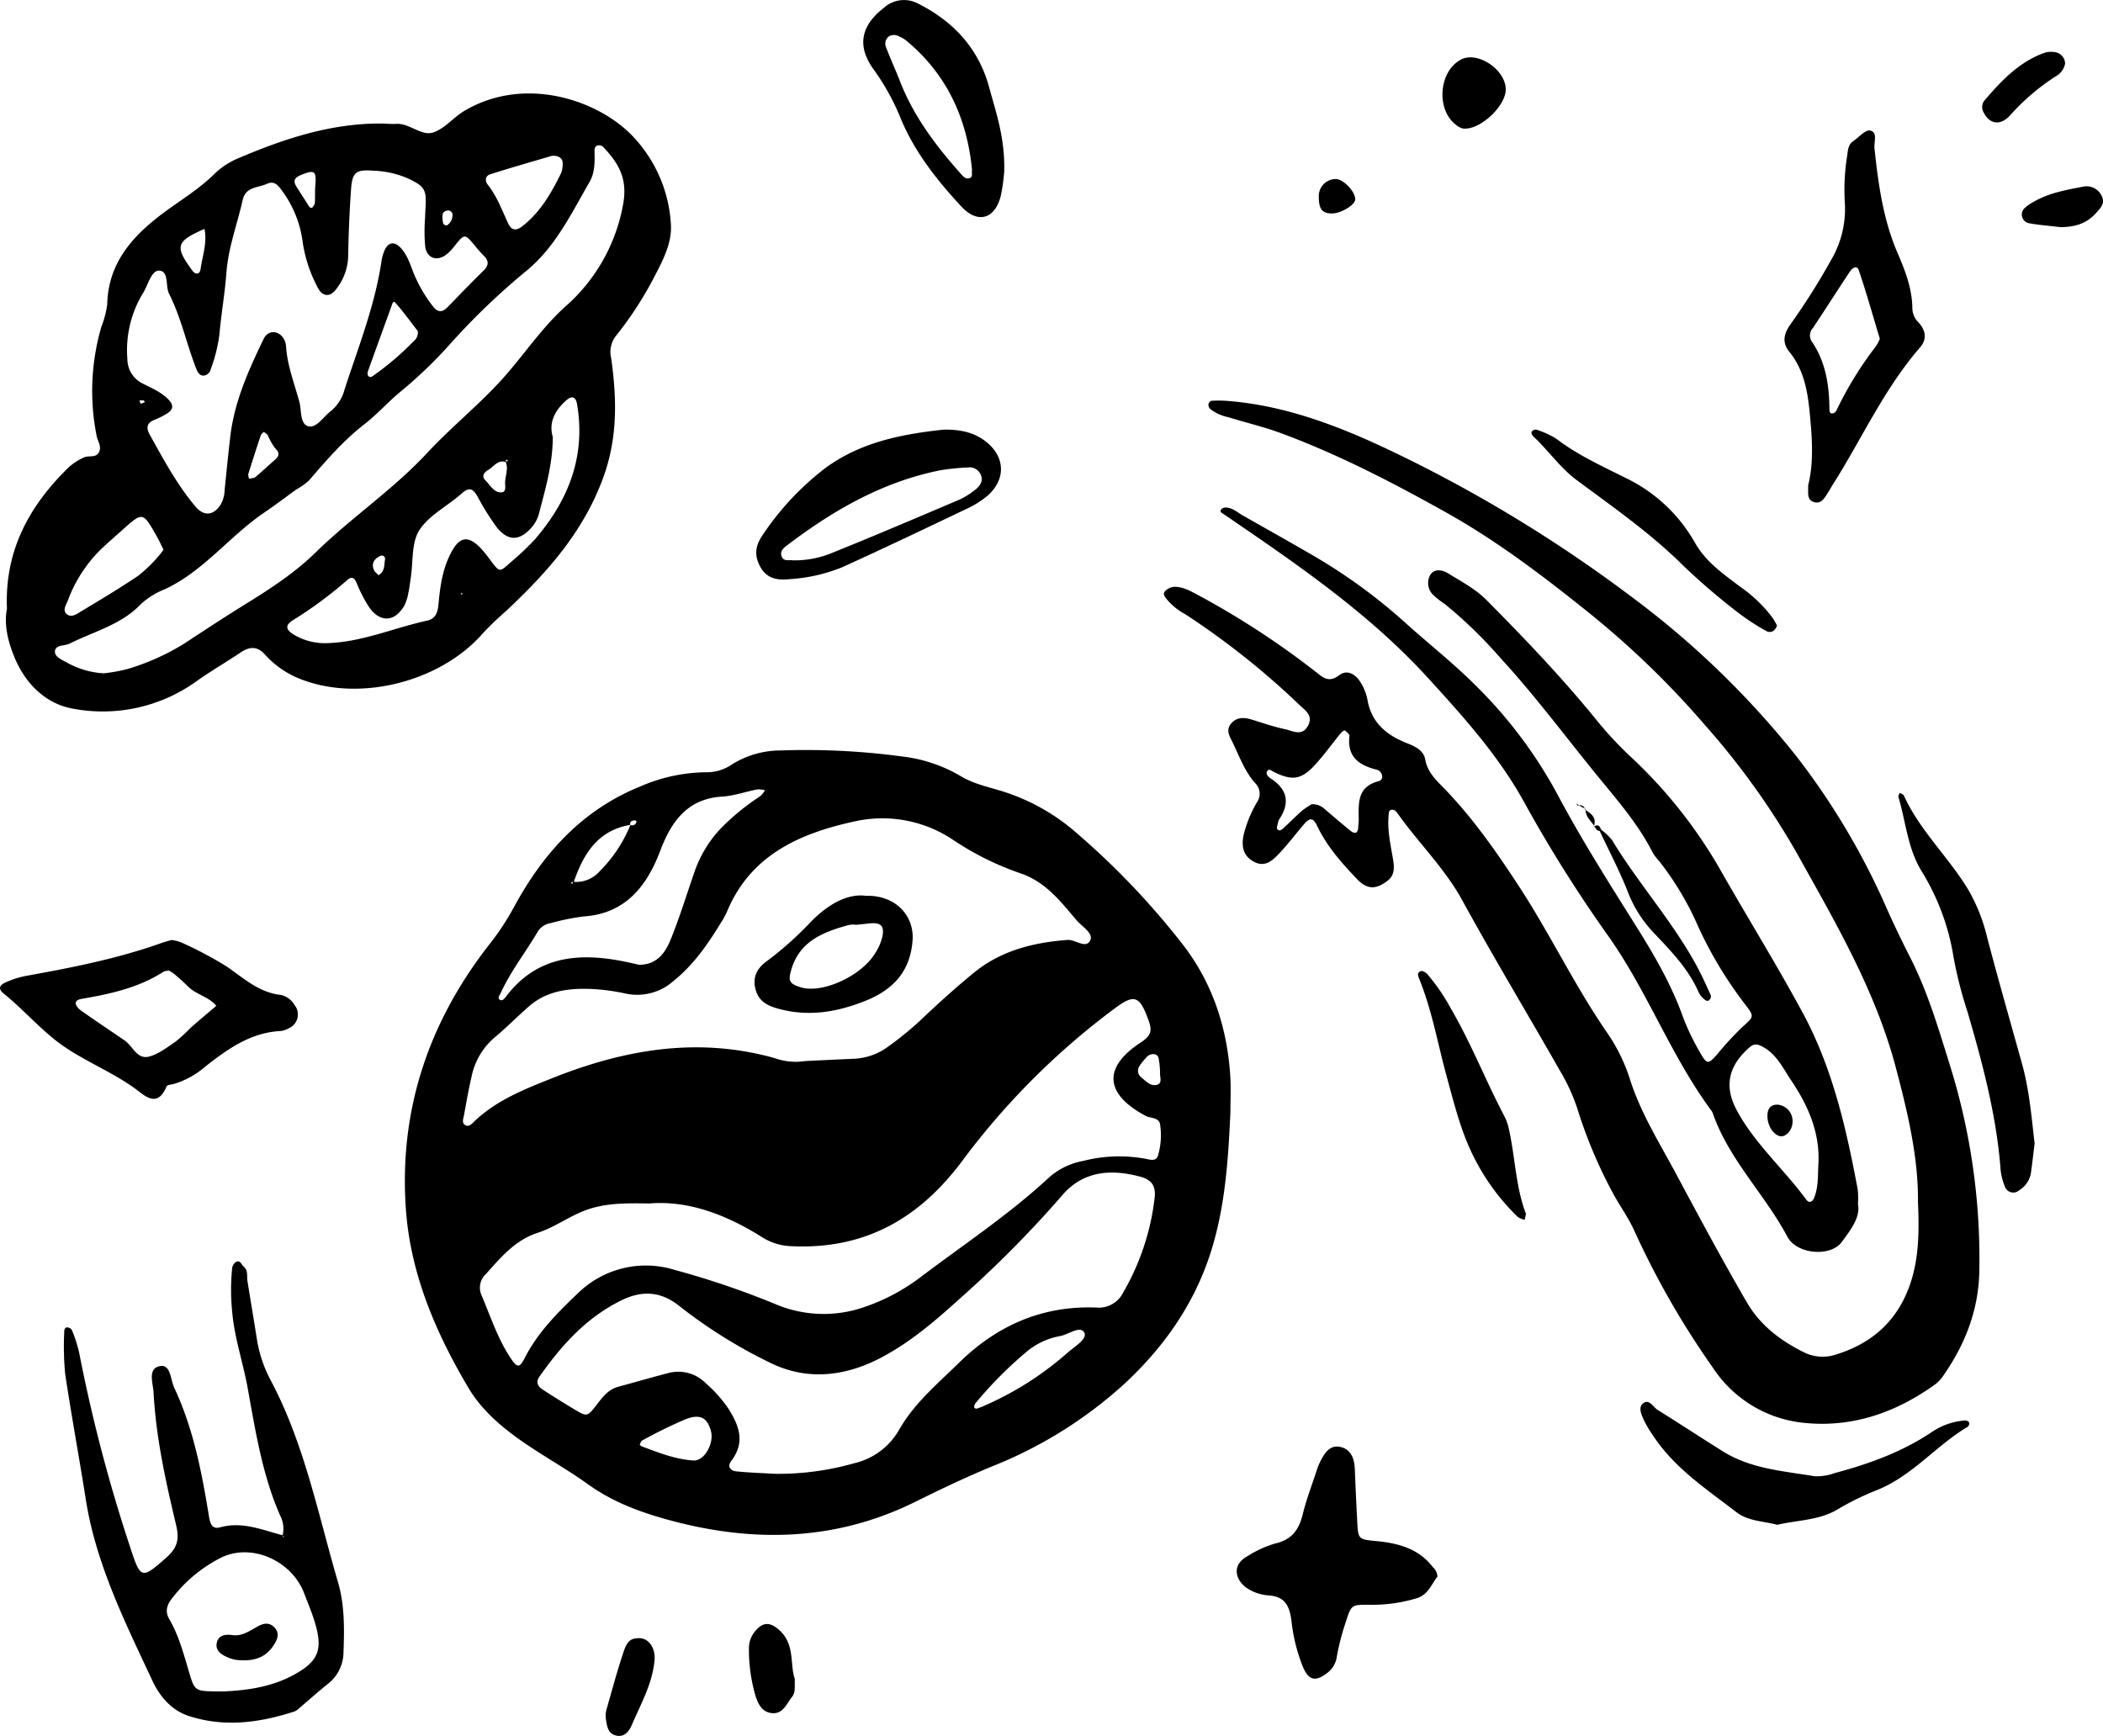 <svg xmlns="http://www.w3.org/2000/svg" viewBox="0 0 442.011 364.906"><g data-name="Layer 2"><path d="M258.607 233.845c-.488 10.7-1.192 21.392-4.869 31.559-3.631 10.041-9.778 18.453-17.618 25.679a91.2 91.2 0 0 1-27.483 17.117c-5.508 2.271-10.9 4.842-16.245 7.487-16.657 8.246-33.881 8.657-51.5 3.916-6.124-1.648-12.011-3.8-17.265-7.566-4.413-3.167-9.2-5.81-13.671-8.9-4.493-3.107-8.7-6.672-11.511-11.416-6.894-11.631-12.184-23.972-13.14-37.6-1.459-20.781 4.795-39.314 17.614-55.679a54 54 0 0 0 5.064-7.684c6.1-11.3 14.341-20.477 26.56-25.422a35.5 35.5 0 0 1 13.707-3 9.37 9.37 0 0 0 5.557-1.623 19.3 19.3 0 0 1 10.294-2.959 151 151 0 0 1 25.52 1.268 31.3 31.3 0 0 1 12.291 4.12c2.859 1.736 6.09 2.323 9.167 3.322a43.2 43.2 0 0 1 15.447 8.856 162.5 162.5 0 0 1 22.388 23.635c6.03 7.971 9.043 17.273 9.666 27.275.161 2.524.027 5.07.027 7.615M132.473 173.4c-6.884 1.153-9.865 6.155-11.909 12.081-.337-.167-.51-.09-.5.231a.7.7 0 0 0 .276.021c.713-.143-.319.207.127-.367a6.64 6.64 0 0 0 5.683-2.333 29.3 29.3 0 0 0 6.345-9.607.926.926 0 0 0 1.213-.463c.187-.3-.051-.562-.46-.5-.496.078-.927.287-.775.937m36.769 49.639c3.422-.16 6.863-.328 10.305-.48a12.9 12.9 0 0 0 7.067-2.516 67 67 0 0 0 7.133-5.838c3.536-3.365 7.173-6.641 10.95-9.731 5.693-4.658 12.52-6.364 19.69-6.889 1.639-.12 3.872 1.962 4.766.08.717-1.51-1.761-2.894-2.887-4.224-3.377-3.987-6.547-8.14-11.942-9.917a61 61 0 0 1-14.085-7.029 26.66 26.66 0 0 0-20.325-3.89c-11.295 2.416-21.86 6.81-26.944 18.637a16 16 0 0 1-.967 1.95c-2.917 4.808-5.976 9.442-10.482 13.048a11.46 11.46 0 0 1-10.1 2.6 44 44 0 0 0-7-.945c-4.785-.2-9.457.327-13.275 3.674-2.45 2.147-4.736 4.487-7.241 6.563a14.62 14.62 0 0 0-4.817 8.316c-.619 2.645-1.077 5.329-1.569 8-.126.683-.5 1.536.2 2.025s1.325-.105 1.833-.6c4.674-4.554 10.573-6.859 16.5-9.223 15.18-6.06 30.6-8.745 46.738-4.232a13.04 13.04 0 0 0 6.452.623Zm-32.815 29.944c-4.617-.076-8.356-.092-12.121 1.01-4.063 1.189-7.364 3.882-11.308 5.161-4.753 1.542-7.729 5.164-10.871 8.659a3.9 3.9 0 0 0-.91 4.481c1.906 4.5 3.416 9.178 6.162 13.281 1.3 1.942 1.829 2.008 2.857-.023 2.761-5.455 6.995-9.666 11.329-13.794a20.41 20.41 0 0 1 20.253-4.806 177 177 0 0 1 21.045 7.138 25.94 25.94 0 0 0 17.569 1.061 41.8 41.8 0 0 0 13.438-6.977c8.971-6.75 18.339-12.979 26.6-20.641a14.8 14.8 0 0 1 7.224-3.5 30.5 30.5 0 0 1 13.468-.373c.885.2 1.87.392 2.234-.778a15.1 15.1 0 0 0 .44-6.478c-.208-1.561-2-1.284-3.056-1.846-8.539-4.545-9.056-10.159-1.041-15.4 2.212-1.447 2.466-2.466 1.663-4.679-1.861-5.128-2.927-5.654-7.166-2.459a155.4 155.4 0 0 0-31.783 31.735c-9.114 12.357-20.631 18.941-36.1 18.205a12.17 12.17 0 0 1-6.135-1.864c-7.499-4.731-15.518-7.806-23.791-7.111Zm26.531 56.83a58.4 58.4 0 0 0 16.642-2.243 14.6 14.6 0 0 0 9.331-6.94c3.214-5.671 8.074-9.683 12.59-14.122 8.058-7.921 17.573-12.07 28.88-11.651a5.72 5.72 0 0 0 5.723-3.256 51.25 51.25 0 0 0 6.577-19.965c.231-2.474-.755-3.664-3.051-4.286-6.223-1.683-12.059-1.179-16.419 3.944a234 234 0 0 1-21.38 21.586c-5.106 4.628-10.271 9.082-16.372 12.357-7.775 4.174-15.946 5.095-23.82 1.123a104.8 104.8 0 0 1-18.837-11.791c-3.781-3.057-7.726-3.4-12.112-1.272-7.434 3.608-12.685 9.491-17.324 16.072-.82 1.163-.363 2.065.66 2.729q3.192 2.071 6.457 4.033c2.91 1.751 2.922 1.729 4.928-.86 1.219-1.573 2.4-3.183 4.475-3.747 3.489-.951 6.965-1.953 10.463-2.867a8.11 8.11 0 0 1 8.024 2.161 27.7 27.7 0 0 1 4.671 5.241c2.3 3.629 3.61 7.114.656 11.011-.947 1.248-.192 2.1 1.091 2.232 2.708.271 5.432.354 8.147.513Zm-28.634-107.005c3.895-.012 5.59-2.683 6.742-5.559 1.814-4.531 3.258-9.21 4.85-13.829a25.4 25.4 0 0 1 5.527-9.22 49 49 0 0 1 8.373-6.849 5.2 5.2 0 0 0 .96-1.224 5.3 5.3 0 0 0-1.591-.188c-2.478.479-4.921 1.361-7.412 1.513-7.042.429-10.449 4.919-12.776 10.8-.333.841-.646 1.692-1.011 2.52-2.971 6.724-7.5 11.363-15.346 11.878a49.5 49.5 0 0 0-6.895 1.4 3.94 3.94 0 0 0-2.683 1.721c-2.551 4.377-5.736 8.373-7.841 13.014-.192.424-.755.988-.171 1.372.51.335.948-.2 1.268-.622 6.5-8.605 15.327-9.356 24.954-7.4 1.063.21 2.118.465 3.052.673M205.625 296c.337-.129.68-.245 1.009-.391a66.7 66.7 0 0 0 17.684-11.2c1.44-1.291 4.3-2.939 3.579-4.275-.859-1.6-3.361.468-5.186.737a15.2 15.2 0 0 0-7.231 3.526 83.7 83.7 0 0 0-10.279 10.37 1.48 1.48 0 0 0-.452.951c.051.412.47.49.876.282m-71.167 7.734a2 2 0 0 0 .418.3c3.535 1.324 7.1 2.747 10.864 2.974 2.359.143 4.363-3.654 3.695-6.157-.751-2.815-2.238-3.714-5.345-2.512a99 99 0 0 0-9.151 4.491c-.25.126-.326.595-.481.905Zm109.365-78.324a19 19 0 0 0-.17-2.118c-.119-.648-.056-1.467-.961-1.681a1.87 1.87 0 0 0-1.835.777 11.2 11.2 0 0 0-1.323 1.647 1.744 1.744 0 0 0 .3 2.4c.938.755 1.916 1.9 3.2 1.632 1.454-.306.666-1.71.789-2.656ZM1.462 127.926c-.508-12.291 4.763-21.678 13-29.719a12.6 12.6 0 0 1 3.169-2.043c1.05-.53 2.688.267 3.27-1.341.406-1.12-.366-2.093-.579-3.139a48.16 48.16 0 0 1 1-23.04 20 20 0 0 0 1.223-4.722c.185-8.5 5.193-14.161 11.374-18.843 3.745-2.837 7.82-5.206 11.2-8.574a16.1 16.1 0 0 1 4.995-3.252c9.549-4.062 19.321-7.317 29.878-7.289 1.088 0 2.182.145 3.264.077 2.825-.178 5.257 2.579 7.716 1.826 2.427-.742 4.266-3.155 6.636-4.563 12.9-7.665 28.8-2.107 35.888 5.883a29.23 29.23 0 0 1 7.527 18.213c.163 3.526-1.512 7.011-3.223 10.258a75 75 0 0 1-8.206 12.775 5.52 5.52 0 0 0-1.133 4.89c1.159 8.259 1.39 16.4-1.512 24.614-4.147 11.733-12 20.493-20.8 28.7a63 63 0 0 0-4.693 4.521c-8.728 10.009-25.278 14.336-37.617 9.842a19.47 19.47 0 0 1-8.081-5.338c-1.655-1.86-3.256-1.8-5.176-.512-3.01 2.02-6.154 3.845-9.115 5.932a33.72 33.72 0 0 1-26.3 5.855c-5.478-1.014-9.63-5.068-11.897-10.237-1.508-3.445-2.497-7.225-1.808-10.774m104.921-30.785c-1.745-.613-2.574.964-3.756 1.635-.782.444-1.525 1.3-.622 2.187 1 .978 1.765 2.563 3.309 2.544 1.215-.015.8-1.367.85-2.19.08-1.424.732-2.839.1-4.279.624-.373.206.626.408-.073a.6.6 0 0 0-.005-.314c-.358-.059-.455.114-.284.49M43.051 48.086c-6.086 2.661-6.393 3.688-2.6 8.826a1.4 1.4 0 0 0 .824.584c.679.068.833-.575.9-1.035.4-2.819 1.455-5.584.76-8.5l.308-.107Zm46.276-2.06c.017-.369.046-1.273.1-2.176.251-4-.132-4.621-3.55-6.289a20 20 0 0 0-7.387-1.679c-3.759-.286-4.459.312-4.722 4.12q-.467 6.78-.581 13.583a11.7 11.7 0 0 1-2.744 7.463c-1.153 1.4-2.62 1.253-3.521-.342a29.3 29.3 0 0 1-3.289-9.712 23.1 23.1 0 0 0-4.089-10.541c-.89-1.16-1.652-2.623-3.44-1.808-1.851.844-4.458.579-5.083 3.353-1.151 5.107-3.036 10.032-3.431 15.33-.324 4.335-1.088 8.635-1.474 12.967a33 33 0 0 1-1.827 7.342 1.72 1.72 0 0 1-1.558 1.328c-.762-.012-1.182-.689-1.455-1.384-2.053-5.212-3.179-10.766-5.722-15.79-.845-1.67.013-4.78-2.079-4.895-1.633-.09-2.335 2.907-3.318 4.558a23.04 23.04 0 0 0-3.382 14.035 5.71 5.71 0 0 0 3.266 5.158c1.914.989 3.971 1.81 5.49 3.471.946 1.034.876 1.956-.247 2.691a16.4 16.4 0 0 1-2.895 1.483c-1.639.652-1.649 1.76-.934 3.045 2.909 5.23 5.734 10.522 9.613 15.128 1.78 2.114 3.78 1.93 5.277-.336a6.55 6.55 0 0 0 .866-3.105c.38-3.779.758-7.559 1.2-11.33.862-7.313 3.851-13.92 7-20.446.948-1.964 3.194-1.854 4.272.042a3.7 3.7 0 0 1 .444 1.545c.255 4.031 1.743 7.766 2.783 11.6.5 1.823.088 4.685 1.888 5.165 1.74.463 3.172-2.01 4.742-3.192a8.62 8.62 0 0 0 2.868-4.5c2.908-8.951 6.414-17.732 7.79-27.125a9 9 0 0 1 .6-2.082c.733-1.765 2.022-2.021 3.32-.7 1.445 1.475 2.045 3.422 2.759 5.263a29.5 29.5 0 0 0 4.05 7.04c.971 1.294 1.915 1.508 3.081.318 2.539-2.592 5.05-5.212 7.64-7.751 1.182-1.158 1.086-2.11-.039-3.189a25 25 0 0 1-1.8-2.039c-2.166-2.59-2.153-2.585-4.422.265a9.5 9.5 0 0 1-1.507 1.547c-1.959 1.546-4.05.936-4.5-1.509a36 36 0 0 1-.053-5.92M21.78 141.535a33 33 0 0 0 5.006-.9 48.9 48.9 0 0 0 11.879-5.309c4.235-2.78 8.465-5.571 12.773-8.235 5.254-3.247 10.464-6.622 14.865-10.927 7.516-7.351 16.315-13.228 23.497-20.964 5.045-5.437 10.88-10.079 15.863-15.625 4.478-4.983 8.17-10.638 13.181-15.155a37.23 37.23 0 0 0 12.081-21.248c1.06-5.383-.751-8.647-3.929-12.048a1.33 1.33 0 0 0-1.422-.536c-.6.2-.631.791-.616 1.314.062 2.193.073 4.42-1.053 6.363-3.792 6.543-7.025 13.415-13.041 18.486a145 145 0 0 0-16.432 15.76 96 96 0 0 1-10.619 10.128c-2.486 2.116-4.689 4.581-7.213 6.533-4.478 3.463-8.052 7.664-11.7 11.868a14.6 14.6 0 0 1-2.654 1.876c-2.209 1.586-4.365 3.251-6.618 4.771-7.313 4.935-12.742 12.3-20.911 16.143a16.6 16.6 0 0 0-5.068 3.117c-4.155 4.4-9.888 5.768-14.993 8.337-1.072.539-2.983.213-3.107 1.59-.111 1.236 1.6 1.877 2.648 2.477a17.8 17.8 0 0 0 7.583 2.184m94.411-49.659c-.031 5.719-1.522 10.758-2.844 15.827a7.2 7.2 0 0 1-1.388 2.905c-2.587 3.116-5.09 3.325-7.56.217a53 53 0 0 1-4.029-6.45c-.891-1.532-1.656-2.139-3.3-.667-2.949 2.645-6.88 4.561-8.926 7.734-1.7 2.64-1.288 6.645-1.812 10.045-.166 1.075-.284 2.16-.517 3.221a9.3 9.3 0 0 1-.815 2.555c-1.929 3.439-4.992 3.706-7.329.509a29 29 0 0 1-2.733-5.284c-.495-1.1-1.046-1.356-1.957-.553a86 86 0 0 1-11.353 8.4c-1.737 1.082-1.636 2.025.2 3.116a12.8 12.8 0 0 0 7.272 1.729c7.179-.284 13.727-3.2 20.607-4.7 1.884-.413 2.3-1.705 2.471-3.609.335-3.765.89-7.562 2.78-10.971 1.694-3.055 3.4-3.328 5.911-.848A28 28 0 0 1 103.25 118c1.757 2.283 1.764 2.3 4 .272a59 59 0 0 0 5.143-4.855c7.073-8.19 10.77-17.492 8.888-28.491-.232-1.353-.956-1.9-2.206-.813-2.517 2.18-3.775 4.795-2.884 7.763M34.362 115.53c-.5-.978-.943-1.954-1.471-2.886-2.877-5.081-2.886-5.08-7.183-1.231-1.612 1.444-3.262 2.85-4.8 4.364a29.4 29.4 0 0 0-6.649 10.453c-.387.984-1.235 2.134-.128 2.941.959.7 2.085-.152 2.961-.68 4.031-2.426 8.079-4.836 11.972-7.471a31 31 0 0 0 4.281-4.138 13 13 0 0 0 1.017-1.352m82.06-82.79a2.7 2.7 0 0 0-.538.049c-4.294 1.268-8.6 2.489-12.866 3.855-1 .322-1.172 1.339-.485 2.2 1.932 2.437 2.973 5.339 4.264 8.1.756 1.62 1.79 1.528 2.926.657 3.82-2.933 6.138-7 8.214-11.216a5 5 0 0 0 .315-1.583c.17-1.357-.529-1.981-1.83-2.062m-28.6 36.876c-1.424-1.838-2.977-4.013-4.739-6-.477-.539-.677.4-.833.83-1.647 4.539-3.3 9.076-4.924 13.624a1.14 1.14 0 0 0 .084.973c.468.465.932.016 1.3-.254a59 59 0 0 0 8.155-6.989 2.41 2.41 0 0 0 .958-2.184ZM55.438 90.789c-.213.239-.536.448-.632.733q-1.349 4.038-2.611 8.1c-.091.3.086.675.138 1.015.458-.113 1.026-.091 1.354-.361 1.372-1.13 2.651-2.371 4-3.525.965-.823 1.218-1.478.148-2.529a13 13 0 0 1-1.562-2.758c-.158-.264-.511-.42-.835-.675M65.689 43.6c.17-.3.467-.589.486-.9.076-1.255 0-2.521.1-3.771.256-2.976-.157-3.3-2.907-2.193-1.148.462-1.938 1.058-1.128 2.385.848 1.39 1.765 2.738 2.623 4.123.251.406.477.556.826.356m13.873 77.314c1.349-.787 1.166-2.134 1.357-3.283a.684.684 0 0 0-.95-.789c-1.236.563-1.969 1.506-1.4 2.931.176.446.656.769.993 1.143Zm14.387-73.545a2.61 2.61 0 0 0 1.167-2.185.91.91 0 0 0-1.075-.924c-1.262.181-1.074 1.2-1 2.077.045.48.078 1.063.908 1.032M29.608 84.891l.872-.379c-.117-.121-.222-.328-.352-.345a4.2 4.2 0 0 0-.852.046c.11.226.224.452.332.678m67.179 39.9.342.236.047-.382Zm306.335 127.888c.092-9.343-2.149-18.807-4.668-28.314-4.328-16.328-12.784-30.622-20.874-45.176a160.2 160.2 0 0 0-19.287-26.838 186.4 186.4 0 0 0-24.184-23.421c-9.613-7.722-19.4-15.194-30.219-21.24-11.248-6.285-22.656-12.206-34.758-16.671-3.563-1.314-7.291-2.173-10.922-3.311a9.04 9.04 0 0 1-3.912-1.8 1.25 1.25 0 0 1-.307-.953c.045-.27.385-.683.615-.7a24 24 0 0 1 3.217.008c11.777.889 22.695 4.963 33.2 9.873a295 295 0 0 1 51.643 31.131 185.6 185.6 0 0 1 34.751 33.508 151.2 151.2 0 0 1 19.123 32.15q2.329 5.216 4.931 10.308c3.731 7.32 6.011 15.156 8.447 22.952a136.5 136.5 0 0 1 6.1 42.87c-.109 8.067-2.847 15.259-7.375 21.833a8.2 8.2 0 0 1-1.785 2.034c-8.523 6.167-17.992 9.4-28.541 8.08a26 26 0 0 1-18.342-11.555 177.7 177.7 0 0 1-16.394-28.561c-1.23-2.8-3.088-5.316-4.546-8.023a99.7 99.7 0 0 1-7.56-17.978 40 40 0 0 0-3.638-7.871c-6.8-11.942-13.9-23.722-20.5-35.77-3.706-6.758-9.2-12.053-13.572-18.24-.343-.484-.725-.879-1.293-.774-.647.12-.571.761-.617 1.26-.281 3.1.43 6.107.933 9.129.48 2.88-.025 3.971-2.244 5.255-2.135 1.234-3.755.551-5.3-1.062-3.272-3.421-6.406-6.962-8.445-11.276-.885-1.873-1.691-1.472-2.7-.3-1.772 2.066-3.412 4.253-5.285 6.22-1.36 1.427-2.9 2.918-5.215 1.716-2.019-1.047-2.776-2.809-2.237-5.556a25.8 25.8 0 0 1 2.857-7.03 3.09 3.09 0 0 0-.384-3.942c-2.208-2.454-3.32-5.6-4.739-8.537-.631-1.306-1.535-2.605-.328-4.014 1.259-1.47 2.844-1.295 4.5-.778 2.251.7 4.5 1.479 6.8 1.958 1.621.337 3.586 1.606 4.838-.7 1.22-2.244-.706-3.322-1.929-4.524a165 165 0 0 0-23.841-18.92 13.5 13.5 0 0 1-3.8-3.031c-.4-.561-1.1-1.2-.425-1.873a3.05 3.05 0 0 1 1.882-.868c1.868-.035 3.461.9 5.066 1.757a175.5 175.5 0 0 1 24.579 16.028c1.631 1.262 2.77 2.5 5.038.789 1.7-1.284 3.52-.17 4.544 1.6a10.8 10.8 0 0 1 1.386 3.513c.815 4.859 4.02 7.488 8.275 9.165 1.755.692 3.532 1.511 3.88 3.462.493 2.754 2.417 4.437 4.137 6.226 5.937 6.173 10.769 13.09 15.465 20.263 6.56 10.022 11.707 20.854 18.486 30.728a36.8 36.8 0 0 1 4.851 9.712c2.239 7.2 6.193 13.465 9.7 20.009 4.882 9.11 9.76 18.216 14.955 27.153 2.856 4.913 7.148 8.1 12.1 10.558a8.9 8.9 0 0 0 6.891.334c7.567-2.391 12.789-7.242 15.353-14.787 1.831-5.406 1.892-11.016 1.623-17.188m-127.417-83.627a3.72 3.72 0 0 1 2.732 1.035c1.79 1.519 3.562 3.06 5.39 4.532.959.771 1.605.559 1.652-.782.019-.535.109-1.069.1-1.6-.029-3.429-.363-6.871 4.244-8.042 1.138-.289.78-2.091-.492-2.408-3.784-.944-6.225-2.748-5.7-7.106.042-.348-.581-.832-.984-1.134-.093-.069-.621.3-.833.555-1.823 2.232-3.506 4.591-5.452 6.709-2.834 3.086-4.744 3.347-8.548 1.5-.481-.234-1.045-.758-1.4-.327-.565.683.238 1.376.641 1.638 3.531 2.293 4.138 5.116 1.817 8.613a3.4 3.4 0 0 0-.333 1.029c-.123.479-.382 1.066.293 1.279.239.076.671-.222.921-.452 1.329-1.223 2.594-2.516 3.951-3.705a15.6 15.6 0 0 1 2.001-1.334m114.807 84.087c.557 2.745-1.571 5.426-3.4 7.933-2.327 3.187-9.441 2.653-11.437-1.1-4.769-8.965-12.312-16.235-15.7-26.008a1.8 1.8 0 0 0-.259-.479c-8.445-11.393-13.343-24.846-21.513-36.479a290 290 0 0 1-17.677-28.059c-5.385-9.908-12.952-18.3-20.53-26.589-11.478-12.549-25.273-22.284-39.208-31.827-1.2-.82-2.391-1.648-3.6-2.457-.437-.293-.98-.567-.388-1.129a1.46 1.46 0 0 1 1-.247c1.338.1 2.3 1.023 3.392 1.645 5.043 2.867 10.107 5.7 15.119 8.618a116 116 0 0 1 19.227 14.1c4.971 4.471 10.233 8.591 14.955 13.37a95.8 95.8 0 0 1 16.834 22.523c5.009 9.429 10.747 18.485 16.432 27.537 3.874 6.17 7.51 12.4 9.973 19.292a48.7 48.7 0 0 0 3.519 7.345c1.526 2.717 1.767 2.657 3.729.43a67 67 0 0 1 5.153-5.6c2.459-2.214 2.678-2.19.766-4.69a85 85 0 0 1-10.732-18.2 64 64 0 0 0-7.393-12 14 14 0 0 1-1.333-1.7c-3.127-6.222-7.707-11.375-12.053-16.723-6.616-8.141-12.882-16.561-20-24.3A95 95 0 0 0 303.702 127a18.4 18.4 0 0 1-2.553-2.02 3.47 3.47 0 0 1-.57-4.07c.91-1.511 2.641-1.1 3.892-.327 2.768 1.708 5.668 3.237 8 5.592 8.04 8.1 15.918 16.351 23.121 25.228a77.5 77.5 0 0 0 7.03 7.564 100.8 100.8 0 0 1 18.634 23.318c5.82 10.243 12.041 20.263 17.643 30.622 6.281 11.614 9.176 24.377 11.58 37.246a21 21 0 0 1 .033 2.986m-8.329-8.257c.421-6.684-2.121-12.455-5.728-17.8-1.7-2.514-3-5.415-5.893-7-1.083-.593-1.824-.814-2.859.093-4.377 3.836-5.4 8.1-2.695 13.164 3.8 7.1 9.954 12.426 14.652 18.861.538.737 1.265.5 1.614-.342.926-2.241.795-4.631.909-6.976M59.374 322.846a5.87 5.87 0 0 0-.482-4.234c-3.753-8.563-5.189-17.732-6.831-26.816-.969-5.358-2.779-10.532-3.256-15.992a45.8 45.8 0 0 1-.009-9.24 1.89 1.89 0 0 1 .812-1.288c.907-.484 1.121.583 1.612.98.979.792.624 1.993.791 3.038.628 3.937 1.3 7.866 1.918 11.8a27.7 27.7 0 0 0 2.818 8.782c7.209 13.44 10.071 28.321 14.3 42.731 1.367 4.655 1.346 9.675 1.151 14.57a8.52 8.52 0 0 1-3.145 6.68c-2.129 1.695-4.154 3.523-6.231 5.285a3 3 0 0 1-.9.613c-7.35 2.406-14.848 3.4-22.314.935-3.517-1.16-6.01-4.024-7.6-7.435-5.753-12.321-11.856-24.507-13.994-38.166-1.375-8.778-3.01-17.516-4.315-26.3a60 60 0 0 1-.2-8.7c0-.439.029-1.215.867-1.029a1.2 1.2 0 0 1 .776.6 31 31 0 0 1 1.487 4.64 331 331 0 0 0 10.759 41.019c2.168 6.682 2.424 6.629 7.445 2.221 2.357-2.071 2.943-3.765 2.182-6.962-2.18-9.16-4.238-18.392-4.738-27.851-.105-1.986-1.325-5.057 1.355-5.561 2.263-.425 2.188 2.842 2.985 4.54 3.96 8.441 5.742 17.491 7.229 26.607.254 1.555.491 3.287 2.417 2.75 4.71-1.313 8.886.573 13.215 1.679q-.041.631.249.217Zm-12.282 32.706c5.088-.235 10.086-1 14.607-3.453 5.28-2.867 6.215-5.364 4.457-11.135-.629-2.067-1.471-4.07-2.25-6.09-2.613-6.77-10.868-10.519-17.28-7.516a29.9 29.9 0 0 0-10.386 8.526c-1 1.23-1.7 2.687-.673 4.452 2.011 3.458 3.025 7.308 4.157 11.118 1.2 4.047 1.3 4.018 5.742 4.1.542.007 1.084-.002 1.626-.002M36.028 197.6a8.3 8.3 0 0 1 1.981.467 81 81 0 0 1 9.557 5.049c3.572 2.439 6.741 5.457 11.307 6.01a4.29 4.29 0 0 1 3.023 2.125 3.164 3.164 0 0 1-1.311 4.949 4.1 4.1 0 0 1-1.535.525c-6.356.3-11.19 3.783-15.931 7.5a17.8 17.8 0 0 1-6.619 3.645c-.52.128-1.353.179-1.487.5-1.986 4.749-4.656 1.875-6.719.389-5.443-3.921-11.855-6.17-17.1-10.465-3.66-3-6.8-6.518-10.46-9.477-1.391-1.123-.54-1.878.508-2.334a19 19 0 0 1 4.12-1.32c9.623-1.741 19.212-3.6 28.458-6.893.675-.246 1.38-.421 2.208-.67m-.5 6.42a3.7 3.7 0 0 0-1.151.24c-5.152 3.323-10.969 4.633-16.889 5.654-.662.114-1.646.247-1.556 1.081.062.576.752 1.2 1.308 1.587 2.963 2.082 5.98 4.086 8.963 6.14 1.695 1.168 2.595 4 5.051 3.4 2.024-.5 3.859-1.942 5.646-3.159a36 36 0 0 0 3.2-2.941c1.764-1.551 3.567-3.059 5.353-4.585-1.557-1.923-4.156-2.319-5.876-4.014-.9-.89-1.851-1.737-2.81-2.568a11 11 0 0 0-1.24-.833Zm344.504-101.951c1.209-4.831.847-9.863.372-14.925-.445-4.748-1.192-9.341-4.315-13.183-1.677-2.064-1.076-3.943.305-5.889a140 140 0 0 0 8.412-13.318 21.18 21.18 0 0 0 2.921-12.485 45 45 0 0 1 .548-9.744c.13-1.065.223-2.18 1.252-2.871 1.185-.8 2.52-2.405 3.516-2.216 1.682.32.794 2.408.93 3.682.81 7.577 1.822 15.058 4.9 22.162 1.573 3.628 3.016 7.406 3.068 11.481a4.22 4.22 0 0 0 1.214 2.931c1.621 1.7 1.914 3.6.413 5.327-7.555 8.695-12.233 19.2-18.324 28.816-.388.611-.732 1.25-1.124 1.859-.691 1.074-1.406 2.356-2.937 1.817s-1.049-2.063-1.151-3.444m15.075-30.856c-1.512-5-2.83-9.7-4.392-14.311-.453-1.338-1.444-.514-1.944.242-2.6 3.922-5.121 7.889-7.726 11.8a2.31 2.31 0 0 0-.181 2.939c2.849 4.218 3.591 9.007 3.642 13.97 0 .339.056.894.245.976.6.257 1.07-.2 1.292-.67a76 76 0 0 1 8.229-13.359 9 9 0 0 0 .835-1.587m-93.934 258.234c-3.007-3.958-7.315-5.056-11.937-5.5-3.754-.358-3.772-.366-3.974-4.184q-.286-5.427-.5-10.859c-.084-2.141-.709-4.155-2.905-4.71-2.4-.606-3.509 1.352-4.435 3.18a14.4 14.4 0 0 0-.777 2.031c-.959 2.923-2.076 5.809-2.8 8.79-.791 3.255-2.246 5.462-5.787 6.25a23 23 0 0 0-5.9 2.7c-3.667 2.043-2.22 5.447.214 6.874a9.4 9.4 0 0 0 4.084 1.337c3.419.174 4.515 1.95 4.96 5.158a36.7 36.7 0 0 0 2.472 9.987c1.211 2.72 2.569 3.044 4.95 1.259a5.14 5.14 0 0 0 2.144-3.57 50.5 50.5 0 0 1 1.909-7.319c1.131-3.548 1.194-3.538 4.807-3.538a32.1 32.1 0 0 0 10.163-1.4c2.386-.784 3.014-2.966 4.269-4.523a2.85 2.85 0 0 0-.957-1.963M198.321 90.314c3.171-.058 6.179.449 8.75 2.4 4.228 3.2 4.448 8.052.436 11.54a20.2 20.2 0 0 1-4.585 2.824c-8.641 4.122-17.281 8.25-26 12.2a35.2 35.2 0 0 1-11.074 2.474c-2.458.25-4.7-.117-6.047-2.6s-1.077-4.477.656-6.929a59 59 0 0 1 12.931-13.768c7.396-5.48 16.05-7.187 24.933-8.141m-31.679 27.474a20.5 20.5 0 0 0 8.031-1.477c9.052-3.644 18.028-7.475 27.008-11.294a15.7 15.7 0 0 0 3.215-2.007c1.054-.8 1.848-1.863 1.222-3.26a2.544 2.544 0 0 0-2.668-1.488 50 50 0 0 0-5.915.612c-11.959 2.417-22.246 8.294-31.842 15.566-.868.657-1.9 1.326-1.37 2.6.425 1.021 1.54.616 2.319.748m258.344 105.805c-2.474-8.9-5.027-17.777-7.367-26.711a36.9 36.9 0 0 0-4.028-10.028c-4.133-6.768-10.093-12.287-13.424-19.609-.124-.274-.577-.4-.877-.591-.1.29-.354.625-.282.863 1.559 5.168 1.9 10.669 4.794 15.482a49.1 49.1 0 0 1 6.8 18.214 87 87 0 0 0 2.952 11.548c3.091 10.6 5.943 21.27 6.875 32.334a12.6 12.6 0 0 0 .92 4.222 1.868 1.868 0 0 0 3.094.85 5.14 5.14 0 0 0 2.4-3.487c.311-2.15.546-4.312.793-6.306-.66-5.737-1.136-11.342-2.65-16.781M211.071 35.957a38 38 0 0 1-.729 5.23c-1.232 4.874-4.843 5.933-8.284 2.221-5.051-5.448-9.677-11.268-12.62-18.21a49.4 49.4 0 0 0-5.688-10.424c-3.733-5.023-2.858-9.359 2.065-13.163a6.27 6.27 0 0 1 7.091-.887c7.455 3.729 12.759 9.44 14.971 17.542 1.47 5.386 3.358 10.74 3.194 17.691m-6.762-.209c-1.062-10.931-5.331-20.2-13.9-27.268A5.4 5.4 0 0 0 189 7.673a2.13 2.13 0 0 0-2.068-.087 1.89 1.89 0 0 0-.679 2.4c.894 2.369 1.966 4.67 2.882 7.031C192 24.4 196.665 30.6 201.869 36.446c.471.529.976 1.2 1.772 1.037 1.012-.205.483-1.148.668-1.735m181.927 281.534a58 58 0 0 1 8.276-4.056c7.4-2.957 12.383-9.331 19.056-13.3a.99.99 0 0 0 .321-.9 1.02 1.02 0 0 0-.849-.435 14.34 14.34 0 0 0-7.054 2.469c-6.229 4.173-13.191 6.685-20.383 8.6a10.7 10.7 0 0 1-4.259.652c-6.571-1.093-13.351-1.55-19.218-5.217-4.6-2.875-9.135-5.859-13.739-8.73-.963-.6-1.761-2.42-3.072-1.336-1.048.866-.279 2.413.214 3.537a23 23 0 0 0 1.95 3.251c4.473 6.822 11.212 11.211 17.486 16.061 2.477 1.915 5.791 1.88 8.548 2.651 4.394-1.019 8.828-.913 12.723-3.247m-69.224-80.495a11 11 0 0 0-1.012-2.515c-3.843-7.365-6.881-15.127-11.084-22.319a41 41 0 0 0-4.894-7.149c-.325-.356-.975-.77-1.337-.668-.98.277-.614 1.075-.352 1.724 2.654 6.584 3.858 13.567 5.722 20.371 1.62 5.913 3.068 11.933 5.947 17.44a46 46 0 0 0 9.025 12.156 4.5 4.5 0 0 0 1.432.594l.273-1.262c-2.232-5.759-2.254-12.21-3.72-18.372m55.508-106.97a29.2 29.2 0 0 0-6.622-6.373c-3.6-2.716-7.351-5.279-9.663-9.379a33.23 33.23 0 0 0-14.422-13.533c-5-2.516-10.133-4.809-14.631-8.253a17.3 17.3 0 0 0-3.9-1.836 1 1 0 0 0-1.376.364c-.1.209.134.717.363.929 3.184 2.947 5.632 6.6 9.172 9.225 7.694 5.711 15.566 11.187 22.407 18a141 141 0 0 0 11.118 9.55 48 48 0 0 0 6.287 4.141c.757.433 1.789.193 2.244-1.18-.272-.465-.581-1.091-.977-1.655m-65.439-117.3c-4.7 2.467-5.3 10.578-1.007 13.765a3.33 3.33 0 0 0 1.415.732c3.585.442 9.215-4.881 8.99-8.446-.261-4.131-6.01-7.832-9.398-6.054Zm-143.1 330.325c-2.049-1.953-3.669-1.985-5.36.179a5.45 5.45 0 0 0-1.206 3.525 34.4 34.4 0 0 0 1.3 9.674c.522 1.749 1.291 3.592 3.379 3.878 2.465.337 3.2-1.922 4.394-3.42.749-.94.5-2.076.573-3.73-1.074-2.972.068-7.103-3.084-10.109Zm-32.936 4.44c-1.308 3.91-2.383 7.9-3.51 11.869a5 5 0 0 0-.2 2.142c.242 1.4.337 3.039 2.06 3.512 1.788.492 2.826-.862 3.367-2.126 1.9-4.447 4.357-8.712 4.811-13.682.228-2.491-1.183-4.634-3.192-4.638-1.721-.006-2.523.48-3.34 2.92Zm205.178-172.615c1.994 4.259 4.2 8.434 5.911 12.805a26.1 26.1 0 0 0 5.466 8.628c3.618 3.822 7.314 7.6 9.452 12.549a4.4 4.4 0 0 0 1 1.272c.239.235.672.547.895.47a.98.98 0 0 0 .572-1.306c-.968-2.141-1.942-4.288-3.072-6.346-5.075-9.251-12.18-17.141-17.631-26.148a12 12 0 0 0-2.32-2.2Zm96.028-163.629a4.54 4.54 0 0 0-2.638.094c-5.29 1.937-9.016 5.891-12.552 10.039a2.225 2.225 0 0 0-.084 2.552c1.215 2.412 3.574 2.828 5.713.3a45.7 45.7 0 0 1 9.444-8.008 3.95 3.95 0 0 0 1.906-2.6 2.444 2.444 0 0 0-1.789-2.377m8.11 33.942c1.011-1.1 2.173-2.17 1.4-3.752a3.52 3.52 0 0 0-4.076-1.961c-3.539.685-7.107 1.309-10.281 3.178a8.1 8.1 0 0 0-1.763 1.213 1.852 1.852 0 0 0 .9 3.279c1.947.364 3.937.5 6.531.812 2.328-.024 5.12-.416 7.289-2.769M284.832 42c.15-1.6-2.444-4.374-4.084-4.364a3.58 3.58 0 0 0-3.56 3.767c.007 2.613.748 3.506 2.868 3.461 1.816-.035 4.672-1.747 4.776-2.864m48.428 128.08c-.076 1.541 1.094 2.439 1.835 3.558l-.126.145c.7-1.866-.5-2.753-1.832-3.578Zm1.835 3.558c.267.462.466 1 1.128 1.025l.274-.278c-.255-.847-.725-1.148-1.528-.6Zm-3.312-4.4c-.5-.448-.521-.364-.156.142Zm1.354.968a1.04 1.04 0 0 0-1.51-.826l.156-.142 1.477.843Zm-151.093 18.1c6.311-.137 10.168 4.272 9.758 9.442-.52 6.563-4.135 10.365-10.091 12.71-5.907 2.327-11.76 3.289-17.983 1.62-2.435-.653-4.326-1.57-4.971-4.291-.661-2.784.69-4.558 2.716-5.966a72 72 0 0 0 9.214-8.316c3.506-3.463 7.467-5.721 11.357-5.195Zm-2.092 6.1a4.5 4.5 0 0 0-1.919.135c-5.122 1.442-9.918 3.356-11.67 9.143-.761 2.515-.506 3.084 1.914 3.849 4.528 1.433 12.9-2.41 15.733-7.267a10.9 10.9 0 0 0 1.466-3.441c.355-1.841-.084-2.824-2.07-2.756-.719.025-1.436.136-3.454.337m193.668 37.805c-1.629-.029-2.157 1.013-2.141 2.465.022 2.007 1.334 3.991 2.75 4.171 1.208.155 2.482-1.332 2.531-2.953a3.457 3.457 0 0 0-3.14-3.683M57.649 345.64c.674-1.085 1.154-2.3.086-3.476-1.027-1.13-2.2-1-3.42-.354-1.734.92-3.354 2.213-5.5 1.9-1.619-.238-3.081.125-3.29 1.86-.2 1.679 1.356 2.428 2.674 2.967a7 7 0 0 0 2.048.445c3.927.271 5.97-1.035 7.402-3.342" data-name="Untitled_Artwork 6 Image"/></g></svg>